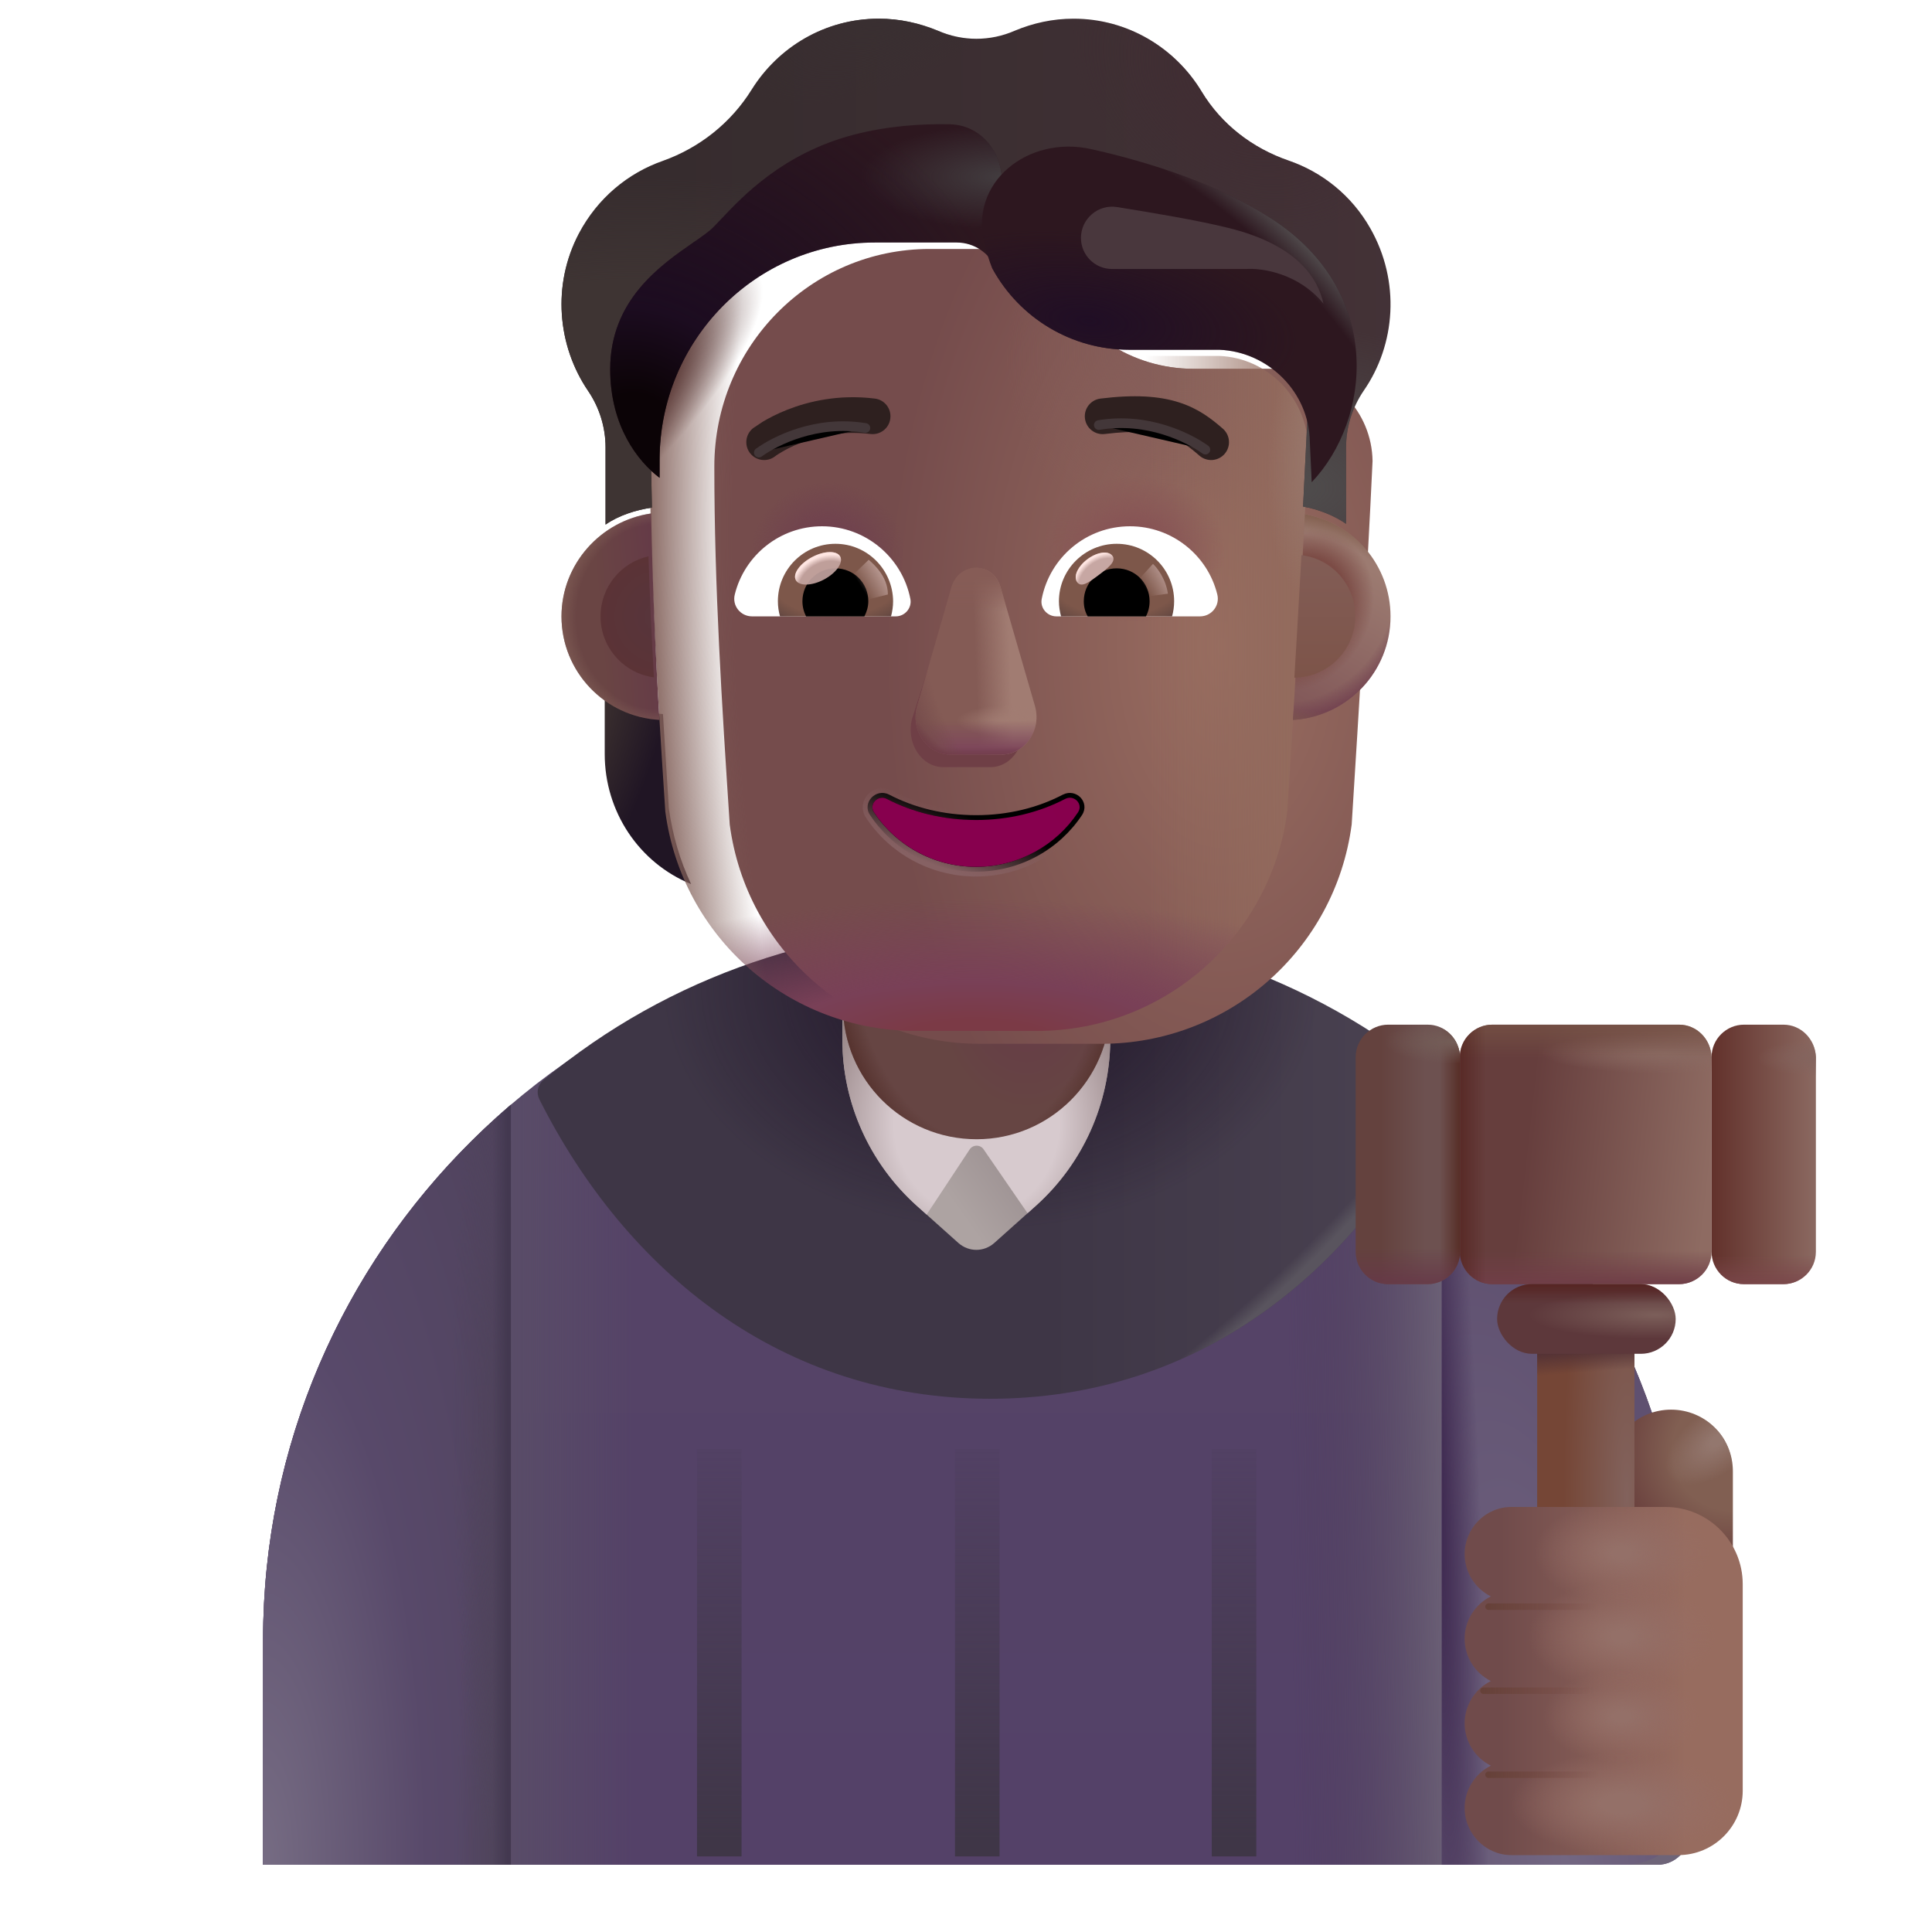 <svg viewBox="1 1 30 30" xmlns="http://www.w3.org/2000/svg">
<path d="M16.165 15.497C10.051 15.497 5.085 20.403 5.085 26.466V29.956H26.736C27.012 29.956 27.236 29.732 27.236 29.456V26.466C27.236 20.403 22.28 15.497 16.165 15.497Z" fill="url(#paint0_linear_4002_1731)"/>
<path d="M16.165 15.497C10.051 15.497 5.085 20.403 5.085 26.466V29.956H26.736C27.012 29.956 27.236 29.732 27.236 29.456V26.466C27.236 20.403 22.28 15.497 16.165 15.497Z" fill="url(#paint1_linear_4002_1731)"/>
<path d="M16.165 15.497C10.051 15.497 5.085 20.403 5.085 26.466V29.956H26.736C27.012 29.956 27.236 29.732 27.236 29.456V26.466C27.236 20.403 22.28 15.497 16.165 15.497Z" fill="url(#paint2_linear_4002_1731)"/>
<path d="M8.933 29.956V18.155C6.577 20.166 5.085 23.142 5.085 26.466V29.956H8.933Z" fill="url(#paint3_radial_4002_1731)"/>
<path d="M8.933 29.956V18.155C6.577 20.166 5.085 23.142 5.085 26.466V29.956H8.933Z" fill="url(#paint4_radial_4002_1731)"/>
<path d="M8.933 29.956V18.155C6.577 20.166 5.085 23.142 5.085 26.466V29.956H8.933Z" fill="url(#paint5_radial_4002_1731)"/>
<path d="M8.933 29.956V18.155C6.577 20.166 5.085 23.142 5.085 26.466V29.956H8.933Z" fill="url(#paint6_linear_4002_1731)"/>
<path d="M23.387 29.956V18.155C25.743 20.166 27.236 23.142 27.236 26.466V28.956C27.236 29.508 26.788 29.956 26.236 29.956H23.387Z" fill="url(#paint7_radial_4002_1731)"/>
<path d="M23.387 29.956V18.155C25.743 20.166 27.236 23.142 27.236 26.466V28.956C27.236 29.508 26.788 29.956 26.236 29.956H23.387Z" fill="url(#paint8_radial_4002_1731)"/>
<g filter="url(#filter0_ii_4002_1731)">
<path d="M9.236 17.824C11.21 16.178 13.622 15.401 16.175 15.401C18.729 15.401 21.141 16.178 23.115 17.824C23.202 17.897 23.227 18.019 23.176 18.12C21.822 20.811 19.404 22.77 16.175 22.77C12.947 22.77 10.529 20.811 9.175 18.12C9.124 18.019 9.149 17.897 9.236 17.824Z" fill="url(#paint9_linear_4002_1731)"/>
<path d="M9.236 17.824C11.21 16.178 13.622 15.401 16.175 15.401C18.729 15.401 21.141 16.178 23.115 17.824C23.202 17.897 23.227 18.019 23.176 18.12C21.822 20.811 19.404 22.77 16.175 22.77C12.947 22.77 10.529 20.811 9.175 18.12C9.124 18.019 9.149 17.897 9.236 17.824Z" fill="url(#paint10_radial_4002_1731)"/>
<path d="M9.236 17.824C11.21 16.178 13.622 15.401 16.175 15.401C18.729 15.401 21.141 16.178 23.115 17.824C23.202 17.897 23.227 18.019 23.176 18.12C21.822 20.811 19.404 22.77 16.175 22.77C12.947 22.77 10.529 20.811 9.175 18.12C9.124 18.019 9.149 17.897 9.236 17.824Z" fill="url(#paint11_radial_4002_1731)"/>
</g>
<path d="M17.092 19.717L16.438 20.302C16.276 20.443 16.045 20.443 15.883 20.302L15.229 19.717C14.503 19.063 14.08 18.126 14.08 17.149V14.036C14.09 12.898 15.017 11.971 16.166 11.971C17.314 11.971 18.241 12.898 18.241 14.046V17.159C18.23 18.136 17.817 19.063 17.092 19.717Z" fill="url(#paint12_linear_4002_1731)"/>
<path d="M16.956 19.839L17.092 19.717C17.815 19.065 18.228 18.142 18.24 17.169C18.24 17.165 18.241 17.162 18.241 17.159L18.24 15.205H14.09L14.085 17.116C14.085 17.168 14.088 17.263 14.085 17.316C14.13 18.232 14.545 19.1 15.229 19.717L15.389 19.86L16.055 18.851C16.105 18.77 16.226 18.77 16.276 18.851L16.956 19.839Z" fill="url(#paint13_radial_4002_1731)"/>
<path d="M16.165 18.69C15.017 18.69 14.09 17.763 14.09 16.615V14.036C14.09 12.898 15.017 11.971 16.165 11.971C17.314 11.971 18.24 12.898 18.24 14.046V16.625C18.23 17.763 17.304 18.69 16.165 18.69Z" fill="url(#paint14_radial_4002_1731)"/>
<path d="M16.165 18.69C15.017 18.69 14.09 17.763 14.09 16.615V14.036C14.09 12.898 15.017 11.971 16.165 11.971C17.314 11.971 18.24 12.898 18.24 14.046V16.625C18.23 17.763 17.304 18.69 16.165 18.69Z" fill="url(#paint15_radial_4002_1731)"/>
<path d="M26.949 22.889C27.48 22.889 27.908 23.316 27.908 23.848V26.036H26.001V23.848C25.99 23.316 26.418 22.889 26.949 22.889Z" fill="url(#paint16_radial_4002_1731)"/>
<path d="M26.949 22.889C27.48 22.889 27.908 23.316 27.908 23.848V26.036H26.001V23.848C25.99 23.316 26.418 22.889 26.949 22.889Z" fill="url(#paint17_radial_4002_1731)"/>
<path d="M27.073 16.911H24.172C23.9 16.911 23.668 17.133 23.668 17.415V20.437C23.668 20.709 23.89 20.94 24.172 20.94H27.073C27.345 20.94 27.577 20.719 27.577 20.437V17.415C27.567 17.133 27.345 16.911 27.073 16.911Z" fill="url(#paint18_linear_4002_1731)"/>
<path d="M27.073 16.911H24.172C23.9 16.911 23.668 17.133 23.668 17.415V20.437C23.668 20.709 23.89 20.94 24.172 20.94H27.073C27.345 20.94 27.577 20.719 27.577 20.437V17.415C27.567 17.133 27.345 16.911 27.073 16.911Z" fill="url(#paint19_linear_4002_1731)"/>
<path d="M27.073 16.911H24.172C23.9 16.911 23.668 17.133 23.668 17.415V20.437C23.668 20.709 23.89 20.94 24.172 20.94H27.073C27.345 20.94 27.577 20.719 27.577 20.437V17.415C27.567 17.133 27.345 16.911 27.073 16.911Z" fill="url(#paint20_radial_4002_1731)"/>
<path d="M27.073 16.911H24.172C23.9 16.911 23.668 17.133 23.668 17.415V20.437C23.668 20.709 23.89 20.94 24.172 20.94H27.073C27.345 20.94 27.577 20.719 27.577 20.437V17.415C27.567 17.133 27.345 16.911 27.073 16.911Z" fill="url(#paint21_linear_4002_1731)"/>
<path d="M27.073 16.911H24.172C23.9 16.911 23.668 17.133 23.668 17.415V20.437C23.668 20.709 23.89 20.94 24.172 20.94H27.073C27.345 20.94 27.577 20.719 27.577 20.437V17.415C27.567 17.133 27.345 16.911 27.073 16.911Z" fill="url(#paint22_linear_4002_1731)"/>
<path d="M23.168 16.911H22.555C22.283 16.911 22.051 17.133 22.051 17.415V20.437C22.051 20.709 22.273 20.94 22.555 20.94H23.168C23.44 20.94 23.672 20.719 23.672 20.437V17.415C23.662 17.133 23.44 16.911 23.168 16.911Z" fill="url(#paint23_linear_4002_1731)"/>
<path d="M23.168 16.911H22.555C22.283 16.911 22.051 17.133 22.051 17.415V20.437C22.051 20.709 22.273 20.94 22.555 20.94H23.168C23.44 20.94 23.672 20.719 23.672 20.437V17.415C23.662 17.133 23.44 16.911 23.168 16.911Z" fill="url(#paint24_linear_4002_1731)"/>
<path d="M23.168 16.911H22.555C22.283 16.911 22.051 17.133 22.051 17.415V20.437C22.051 20.709 22.273 20.94 22.555 20.94H23.168C23.44 20.94 23.672 20.719 23.672 20.437V17.415C23.662 17.133 23.44 16.911 23.168 16.911Z" fill="url(#paint25_linear_4002_1731)"/>
<path d="M23.168 16.911H22.555C22.283 16.911 22.051 17.133 22.051 17.415V20.437C22.051 20.709 22.273 20.94 22.555 20.94H23.168C23.44 20.94 23.672 20.719 23.672 20.437V17.415C23.662 17.133 23.44 16.911 23.168 16.911Z" fill="url(#paint26_radial_4002_1731)"/>
<path d="M28.694 16.911H28.08C27.808 16.911 27.577 17.133 27.577 17.415V20.437C27.577 20.709 27.798 20.94 28.08 20.94H28.694C28.965 20.94 29.197 20.719 29.197 20.437V17.415C29.187 17.133 28.965 16.911 28.694 16.911Z" fill="url(#paint27_linear_4002_1731)"/>
<path d="M28.694 16.911H28.08C27.808 16.911 27.577 17.133 27.577 17.415V20.437C27.577 20.709 27.798 20.94 28.08 20.94H28.694C28.965 20.94 29.197 20.719 29.197 20.437V17.415C29.187 17.133 28.965 16.911 28.694 16.911Z" fill="url(#paint28_linear_4002_1731)"/>
<path d="M28.694 16.911H28.08C27.808 16.911 27.577 17.133 27.577 17.415V20.437C27.577 20.709 27.798 20.94 28.08 20.94H28.694C28.965 20.94 29.197 20.719 29.197 20.437V17.415C29.187 17.133 28.965 16.911 28.694 16.911Z" fill="url(#paint29_radial_4002_1731)"/>
<path d="M24.869 21.027V27.453H26.38V21.027H24.869Z" fill="url(#paint30_radial_4002_1731)"/>
<path d="M24.869 21.027V27.453H26.38V21.027H24.869Z" fill="url(#paint31_linear_4002_1731)"/>
<g filter="url(#filter1_i_4002_1731)">
<path d="M23.593 25.282C23.593 24.88 23.918 24.55 24.319 24.55H26.711C27.373 24.55 27.911 25.087 27.911 25.75V28.956C27.911 29.508 27.463 29.956 26.911 29.956H24.319C23.918 29.956 23.593 29.625 23.593 29.224C23.593 28.938 23.759 28.687 24 28.567C23.759 28.447 23.593 28.197 23.593 27.91C23.593 27.623 23.759 27.373 24 27.253C23.759 27.133 23.593 26.883 23.593 26.596C23.593 26.309 23.759 26.058 24 25.939C23.759 25.819 23.593 25.568 23.593 25.282Z" fill="url(#paint32_linear_4002_1731)"/>
<path d="M23.593 25.282C23.593 24.88 23.918 24.55 24.319 24.55H26.711C27.373 24.55 27.911 25.087 27.911 25.75V28.956C27.911 29.508 27.463 29.956 26.911 29.956H24.319C23.918 29.956 23.593 29.625 23.593 29.224C23.593 28.938 23.759 28.687 24 28.567C23.759 28.447 23.593 28.197 23.593 27.91C23.593 27.623 23.759 27.373 24 27.253C23.759 27.133 23.593 26.883 23.593 26.596C23.593 26.309 23.759 26.058 24 25.939C23.759 25.819 23.593 25.568 23.593 25.282Z" fill="url(#paint33_radial_4002_1731)"/>
<path d="M23.593 25.282C23.593 24.88 23.918 24.55 24.319 24.55H26.711C27.373 24.55 27.911 25.087 27.911 25.75V28.956C27.911 29.508 27.463 29.956 26.911 29.956H24.319C23.918 29.956 23.593 29.625 23.593 29.224C23.593 28.938 23.759 28.687 24 28.567C23.759 28.447 23.593 28.197 23.593 27.91C23.593 27.623 23.759 27.373 24 27.253C23.759 27.133 23.593 26.883 23.593 26.596C23.593 26.309 23.759 26.058 24 25.939C23.759 25.819 23.593 25.568 23.593 25.282Z" fill="url(#paint34_radial_4002_1731)"/>
<path d="M23.593 25.282C23.593 24.88 23.918 24.55 24.319 24.55H26.711C27.373 24.55 27.911 25.087 27.911 25.75V28.956C27.911 29.508 27.463 29.956 26.911 29.956H24.319C23.918 29.956 23.593 29.625 23.593 29.224C23.593 28.938 23.759 28.687 24 28.567C23.759 28.447 23.593 28.197 23.593 27.91C23.593 27.623 23.759 27.373 24 27.253C23.759 27.133 23.593 26.883 23.593 26.596C23.593 26.309 23.759 26.058 24 25.939C23.759 25.819 23.593 25.568 23.593 25.282Z" fill="url(#paint35_radial_4002_1731)"/>
<path d="M23.593 25.282C23.593 24.88 23.918 24.55 24.319 24.55H26.711C27.373 24.55 27.911 25.087 27.911 25.75V28.956C27.911 29.508 27.463 29.956 26.911 29.956H24.319C23.918 29.956 23.593 29.625 23.593 29.224C23.593 28.938 23.759 28.687 24 28.567C23.759 28.447 23.593 28.197 23.593 27.91C23.593 27.623 23.759 27.373 24 27.253C23.759 27.133 23.593 26.883 23.593 26.596C23.593 26.309 23.759 26.058 24 25.939C23.759 25.819 23.593 25.568 23.593 25.282Z" fill="url(#paint36_radial_4002_1731)"/>
</g>
<rect x="24.247" y="20.94" width="2.773" height="1.082" rx="0.541" fill="url(#paint37_radial_4002_1731)"/>
<rect x="24.247" y="20.94" width="2.773" height="1.082" rx="0.541" fill="url(#paint38_linear_4002_1731)"/>
<g filter="url(#filter2_f_4002_1731)">
<rect x="15.829" y="23.5" width="0.692" height="6.326" fill="url(#paint39_linear_4002_1731)"/>
</g>
<g filter="url(#filter3_f_4002_1731)">
<rect x="11.823" y="23.5" width="0.692" height="6.326" fill="url(#paint40_linear_4002_1731)"/>
</g>
<g filter="url(#filter4_f_4002_1731)">
<rect x="19.816" y="23.5" width="0.692" height="6.326" fill="url(#paint41_linear_4002_1731)"/>
</g>
<g filter="url(#filter5_f_4002_1731)">
<path d="M24.113 25.948H25.91" stroke="url(#paint42_linear_4002_1731)" stroke-width="0.1" stroke-linecap="round"/>
</g>
<g filter="url(#filter6_f_4002_1731)">
<path d="M24.035 27.253H25.832" stroke="url(#paint43_linear_4002_1731)" stroke-width="0.1" stroke-linecap="round"/>
</g>
<g filter="url(#filter7_f_4002_1731)">
<path d="M24.113 28.558H25.91" stroke="url(#paint44_linear_4002_1731)" stroke-width="0.1" stroke-linecap="round"/>
</g>
<path d="M21.017 12.087C21.352 12.076 21.666 11.962 21.922 11.778V12.709C21.922 13.602 21.39 14.398 20.581 14.728C20.751 14.365 20.868 13.97 20.927 13.548L21.017 12.087Z" fill="url(#paint45_radial_4002_1731)"/>
<path d="M11.294 12.087C10.959 12.076 10.645 11.962 10.39 11.778V12.709C10.39 13.602 10.922 14.398 11.731 14.728C11.56 14.365 11.443 13.97 11.385 13.548L11.294 12.087Z" fill="url(#paint46_radial_4002_1731)"/>
<g filter="url(#filter8_ii_4002_1731)">
<path d="M11.331 13.602C11.588 15.554 13.249 17.008 15.216 17.008H17.103C19.07 17.008 20.732 15.554 20.989 13.602C21.107 11.718 21.225 9.842 21.313 7.959C21.302 7.192 20.698 6.559 19.934 6.527H18.534C17.579 6.527 16.715 5.964 16.322 5.084C16.221 4.832 15.977 4.666 15.707 4.666H14.434C12.588 4.666 11.092 6.179 11.092 8.045C11.092 9.906 11.209 11.736 11.331 13.602Z" fill="url(#paint47_radial_4002_1731)"/>
<path d="M11.331 13.602C11.588 15.554 13.249 17.008 15.216 17.008H17.103C19.07 17.008 20.732 15.554 20.989 13.602C21.107 11.718 21.225 9.842 21.313 7.959C21.302 7.192 20.698 6.559 19.934 6.527H18.534C17.579 6.527 16.715 5.964 16.322 5.084C16.221 4.832 15.977 4.666 15.707 4.666H14.434C12.588 4.666 11.092 6.179 11.092 8.045C11.092 9.906 11.209 11.736 11.331 13.602Z" fill="url(#paint48_radial_4002_1731)"/>
</g>
<path d="M11.331 13.602C11.588 15.554 13.249 17.008 15.216 17.008H17.103C19.07 17.008 20.732 15.554 20.989 13.602C21.107 11.718 21.225 9.842 21.313 7.959C21.302 7.192 20.698 6.559 19.934 6.527H18.534C17.579 6.527 16.715 5.964 16.322 5.084C16.221 4.832 15.977 4.666 15.707 4.666H14.434C12.588 4.666 11.092 6.179 11.092 8.045C11.092 9.906 11.209 11.736 11.331 13.602Z" fill="url(#paint49_linear_4002_1731)"/>
<path d="M11.331 13.602C11.588 15.554 13.249 17.008 15.216 17.008H17.103C19.07 17.008 20.732 15.554 20.989 13.602C21.107 11.718 21.225 9.842 21.313 7.959C21.302 7.192 20.698 6.559 19.934 6.527H18.534C17.579 6.527 16.715 5.964 16.322 5.084C16.221 4.832 15.977 4.666 15.707 4.666H14.434C12.588 4.666 11.092 6.179 11.092 8.045C11.092 9.906 11.209 11.736 11.331 13.602Z" fill="url(#paint50_radial_4002_1731)"/>
<path d="M11.331 13.602C11.588 15.554 13.249 17.008 15.216 17.008H17.103C19.07 17.008 20.732 15.554 20.989 13.602C21.107 11.718 21.225 9.842 21.313 7.959C21.302 7.192 20.698 6.559 19.934 6.527H18.534C17.579 6.527 16.715 5.964 16.322 5.084C16.221 4.832 15.977 4.666 15.707 4.666H14.434C12.588 4.666 11.092 6.179 11.092 8.045C11.092 9.906 11.209 11.736 11.331 13.602Z" fill="url(#paint51_radial_4002_1731)"/>
<path d="M11.331 13.602C11.588 15.554 13.249 17.008 15.216 17.008H17.103C19.07 17.008 20.732 15.554 20.989 13.602C21.107 11.718 21.225 9.842 21.313 7.959C21.302 7.192 20.698 6.559 19.934 6.527H18.534C17.579 6.527 16.715 5.964 16.322 5.084C16.221 4.832 15.977 4.666 15.707 4.666H14.434C12.588 4.666 11.092 6.179 11.092 8.045C11.092 9.906 11.209 11.736 11.331 13.602Z" fill="url(#paint52_radial_4002_1731)"/>
<path d="M11.331 13.602C11.588 15.554 13.249 17.008 15.216 17.008H17.103C19.07 17.008 20.732 15.554 20.989 13.602C21.107 11.718 21.225 9.842 21.313 7.959C21.302 7.192 20.698 6.559 19.934 6.527H18.534C17.579 6.527 16.715 5.964 16.322 5.084C16.221 4.832 15.977 4.666 15.707 4.666H14.434C12.588 4.666 11.092 6.179 11.092 8.045C11.092 9.906 11.209 11.736 11.331 13.602Z" fill="url(#paint53_radial_4002_1731)"/>
<path d="M11.331 13.602C11.588 15.554 13.249 17.008 15.216 17.008H17.103C19.07 17.008 20.732 15.554 20.989 13.602C21.107 11.718 21.225 9.842 21.313 7.959C21.302 7.192 20.698 6.559 19.934 6.527H18.534C17.579 6.527 16.715 5.964 16.322 5.084C16.221 4.832 15.977 4.666 15.707 4.666H14.434C12.588 4.666 11.092 6.179 11.092 8.045C11.092 9.906 11.209 11.736 11.331 13.602Z" fill="url(#paint54_radial_4002_1731)"/>
<path d="M11.331 13.602C11.588 15.554 13.249 17.008 15.216 17.008H17.103C19.07 17.008 20.732 15.554 20.989 13.602C21.107 11.718 21.225 9.842 21.313 7.959C21.302 7.192 20.698 6.559 19.934 6.527H18.534C17.579 6.527 16.715 5.964 16.322 5.084C16.221 4.832 15.977 4.666 15.707 4.666H14.434C12.588 4.666 11.092 6.179 11.092 8.045C11.092 9.906 11.209 11.736 11.331 13.602Z" fill="url(#paint55_radial_4002_1731)"/>
<g filter="url(#filter9_f_4002_1731)">
<path d="M15.754 10.318L15.164 12.156C15.063 12.534 15.305 12.912 15.648 12.912H16.38C16.723 12.912 16.965 12.528 16.864 12.156L16.369 10.318C16.264 9.911 15.865 9.911 15.754 10.318Z" fill="#6F3F46"/>
</g>
<g filter="url(#filter10_f_4002_1731)">
<path d="M15.773 10.122L15.242 11.96C15.133 12.339 15.394 12.717 15.762 12.717H16.549C16.918 12.717 17.178 12.333 17.07 11.96L16.538 10.122C16.424 9.715 15.893 9.715 15.773 10.122Z" fill="#845B55"/>
<path d="M15.773 10.122L15.242 11.96C15.133 12.339 15.394 12.717 15.762 12.717H16.549C16.918 12.717 17.178 12.333 17.07 11.96L16.538 10.122C16.424 9.715 15.893 9.715 15.773 10.122Z" fill="url(#paint56_linear_4002_1731)"/>
<path d="M15.773 10.122L15.242 11.96C15.133 12.339 15.394 12.717 15.762 12.717H16.549C16.918 12.717 17.178 12.333 17.07 11.96L16.538 10.122C16.424 9.715 15.893 9.715 15.773 10.122Z" fill="url(#paint57_radial_4002_1731)"/>
<path d="M15.773 10.122L15.242 11.96C15.133 12.339 15.394 12.717 15.762 12.717H16.549C16.918 12.717 17.178 12.333 17.07 11.96L16.538 10.122C16.424 9.715 15.893 9.715 15.773 10.122Z" fill="url(#paint58_linear_4002_1731)"/>
<path d="M15.773 10.122L15.242 11.96C15.133 12.339 15.394 12.717 15.762 12.717H16.549C16.918 12.717 17.178 12.333 17.07 11.96L16.538 10.122C16.424 9.715 15.893 9.715 15.773 10.122Z" fill="url(#paint59_radial_4002_1731)"/>
<path d="M15.773 10.122L15.242 11.96C15.133 12.339 15.394 12.717 15.762 12.717H16.549C16.918 12.717 17.178 12.333 17.07 11.96L16.538 10.122C16.424 9.715 15.893 9.715 15.773 10.122Z" fill="url(#paint60_linear_4002_1731)"/>
</g>
<path d="M15.773 10.122L15.242 11.96C15.133 12.339 15.394 12.717 15.762 12.717H16.549C16.918 12.717 17.178 12.333 17.07 11.96L16.538 10.122C16.424 9.715 15.893 9.715 15.773 10.122Z" fill="url(#paint61_linear_4002_1731)"/>
<path d="M15.773 10.122L15.242 11.96C15.133 12.339 15.394 12.717 15.762 12.717H16.549C16.918 12.717 17.178 12.333 17.07 11.96L16.538 10.122C16.424 9.715 15.893 9.715 15.773 10.122Z" fill="url(#paint62_radial_4002_1731)"/>
<g filter="url(#filter11_f_4002_1731)">
<path d="M14.805 13.338L14.805 13.338L14.804 13.338C14.702 13.286 14.596 13.319 14.533 13.385C14.47 13.452 14.444 13.56 14.51 13.656C14.859 14.184 15.465 14.535 16.156 14.535C16.846 14.535 17.453 14.183 17.802 13.655C17.866 13.558 17.842 13.45 17.778 13.383C17.714 13.317 17.608 13.287 17.507 13.338L17.507 13.338L17.506 13.338C17.117 13.542 16.657 13.658 16.156 13.658C15.66 13.658 15.195 13.542 14.805 13.338Z" stroke="url(#paint63_linear_4002_1731)" stroke-width="0.15"/>
</g>
<path d="M16.156 13.733C15.648 13.733 15.171 13.614 14.77 13.405C14.633 13.335 14.486 13.489 14.572 13.614C14.907 14.121 15.491 14.46 16.156 14.46C16.82 14.46 17.404 14.121 17.739 13.614C17.825 13.485 17.678 13.335 17.541 13.405C17.14 13.614 16.668 13.733 16.156 13.733Z" fill="url(#paint64_radial_4002_1731)"/>
<g filter="url(#filter12_ii_4002_1731)">
<path d="M21.011 4.194C21.525 4.371 21.986 4.73 22.278 5.245C22.745 6.066 22.676 7.047 22.172 7.771C21.997 8.029 21.902 8.335 21.902 8.646V9.834C21.715 9.704 21.468 9.607 21.234 9.566L21.313 7.959C21.302 7.192 20.698 6.559 19.934 6.527H18.534C17.579 6.527 16.715 5.964 16.322 5.084C16.221 4.832 15.977 4.666 15.707 4.666H14.434C12.588 4.666 11.092 6.178 11.092 8.045L11.123 9.582C10.869 9.62 10.604 9.705 10.403 9.846V8.646C10.403 8.335 10.308 8.029 10.133 7.771C9.655 7.069 9.57 6.125 9.989 5.326C10.281 4.773 10.753 4.387 11.289 4.199C11.862 3.995 12.35 3.609 12.673 3.089C13.087 2.429 13.813 1.99 14.646 1.99C14.97 1.99 15.277 2.059 15.564 2.177C15.945 2.344 16.375 2.344 16.757 2.177C17.038 2.059 17.346 1.99 17.669 1.99C18.512 1.99 19.25 2.445 19.658 3.121C19.966 3.631 20.448 4.001 21.011 4.194Z" fill="url(#paint65_linear_4002_1731)"/>
<path d="M21.011 4.194C21.525 4.371 21.986 4.73 22.278 5.245C22.745 6.066 22.676 7.047 22.172 7.771C21.997 8.029 21.902 8.335 21.902 8.646V9.834C21.715 9.704 21.468 9.607 21.234 9.566L21.313 7.959C21.302 7.192 20.698 6.559 19.934 6.527H18.534C17.579 6.527 16.715 5.964 16.322 5.084C16.221 4.832 15.977 4.666 15.707 4.666H14.434C12.588 4.666 11.092 6.178 11.092 8.045L11.123 9.582C10.869 9.62 10.604 9.705 10.403 9.846V8.646C10.403 8.335 10.308 8.029 10.133 7.771C9.655 7.069 9.57 6.125 9.989 5.326C10.281 4.773 10.753 4.387 11.289 4.199C11.862 3.995 12.35 3.609 12.673 3.089C13.087 2.429 13.813 1.99 14.646 1.99C14.97 1.99 15.277 2.059 15.564 2.177C15.945 2.344 16.375 2.344 16.757 2.177C17.038 2.059 17.346 1.99 17.669 1.99C18.512 1.99 19.25 2.445 19.658 3.121C19.966 3.631 20.448 4.001 21.011 4.194Z" fill="url(#paint66_radial_4002_1731)"/>
<path d="M21.011 4.194C21.525 4.371 21.986 4.73 22.278 5.245C22.745 6.066 22.676 7.047 22.172 7.771C21.997 8.029 21.902 8.335 21.902 8.646V9.834C21.715 9.704 21.468 9.607 21.234 9.566L21.313 7.959C21.302 7.192 20.698 6.559 19.934 6.527H18.534C17.579 6.527 16.715 5.964 16.322 5.084C16.221 4.832 15.977 4.666 15.707 4.666H14.434C12.588 4.666 11.092 6.178 11.092 8.045L11.123 9.582C10.869 9.62 10.604 9.705 10.403 9.846V8.646C10.403 8.335 10.308 8.029 10.133 7.771C9.655 7.069 9.57 6.125 9.989 5.326C10.281 4.773 10.753 4.387 11.289 4.199C11.862 3.995 12.35 3.609 12.673 3.089C13.087 2.429 13.813 1.99 14.646 1.99C14.97 1.99 15.277 2.059 15.564 2.177C15.945 2.344 16.375 2.344 16.757 2.177C17.038 2.059 17.346 1.99 17.669 1.99C18.512 1.99 19.25 2.445 19.658 3.121C19.966 3.631 20.448 4.001 21.011 4.194Z" fill="url(#paint67_radial_4002_1731)"/>
<path d="M21.011 4.194C21.525 4.371 21.986 4.73 22.278 5.245C22.745 6.066 22.676 7.047 22.172 7.771C21.997 8.029 21.902 8.335 21.902 8.646V9.834C21.715 9.704 21.468 9.607 21.234 9.566L21.313 7.959C21.302 7.192 20.698 6.559 19.934 6.527H18.534C17.579 6.527 16.715 5.964 16.322 5.084C16.221 4.832 15.977 4.666 15.707 4.666H14.434C12.588 4.666 11.092 6.178 11.092 8.045L11.123 9.582C10.869 9.62 10.604 9.705 10.403 9.846V8.646C10.403 8.335 10.308 8.029 10.133 7.771C9.655 7.069 9.57 6.125 9.989 5.326C10.281 4.773 10.753 4.387 11.289 4.199C11.862 3.995 12.35 3.609 12.673 3.089C13.087 2.429 13.813 1.99 14.646 1.99C14.97 1.99 15.277 2.059 15.564 2.177C15.945 2.344 16.375 2.344 16.757 2.177C17.038 2.059 17.346 1.99 17.669 1.99C18.512 1.99 19.25 2.445 19.658 3.121C19.966 3.631 20.448 4.001 21.011 4.194Z" fill="url(#paint68_radial_4002_1731)"/>
<path d="M21.011 4.194C21.525 4.371 21.986 4.73 22.278 5.245C22.745 6.066 22.676 7.047 22.172 7.771C21.997 8.029 21.902 8.335 21.902 8.646V9.834C21.715 9.704 21.468 9.607 21.234 9.566L21.313 7.959C21.302 7.192 20.698 6.559 19.934 6.527H18.534C17.579 6.527 16.715 5.964 16.322 5.084C16.221 4.832 15.977 4.666 15.707 4.666H14.434C12.588 4.666 11.092 6.178 11.092 8.045L11.123 9.582C10.869 9.62 10.604 9.705 10.403 9.846V8.646C10.403 8.335 10.308 8.029 10.133 7.771C9.655 7.069 9.57 6.125 9.989 5.326C10.281 4.773 10.753 4.387 11.289 4.199C11.862 3.995 12.35 3.609 12.673 3.089C13.087 2.429 13.813 1.99 14.646 1.99C14.97 1.99 15.277 2.059 15.564 2.177C15.945 2.344 16.375 2.344 16.757 2.177C17.038 2.059 17.346 1.99 17.669 1.99C18.512 1.99 19.25 2.445 19.658 3.121C19.966 3.631 20.448 4.001 21.011 4.194Z" fill="url(#paint69_radial_4002_1731)"/>
</g>
<g filter="url(#filter13_i_4002_1731)">
<path d="M19.889 7.857C19.713 7.704 19.51 7.543 19.201 7.446C18.897 7.35 18.516 7.324 17.989 7.389C17.837 7.407 17.728 7.546 17.747 7.698C17.766 7.85 17.904 7.958 18.056 7.939C18.537 7.88 18.832 7.911 19.035 7.975C19.233 8.037 19.367 8.138 19.524 8.275C19.64 8.376 19.815 8.364 19.916 8.248C20.016 8.133 20.004 7.958 19.889 7.857Z" fill="#2E201F"/>
</g>
<g filter="url(#filter14_i_4002_1731)">
<path d="M12.745 7.748C12.835 7.694 12.965 7.625 13.128 7.561C13.456 7.432 13.924 7.32 14.484 7.389C14.636 7.407 14.744 7.546 14.725 7.698C14.707 7.85 14.568 7.958 14.416 7.939C13.968 7.884 13.594 7.974 13.331 8.077C13.2 8.129 13.098 8.183 13.03 8.224C12.996 8.244 12.97 8.261 12.954 8.272C12.947 8.278 12.941 8.282 12.938 8.284L12.935 8.286C12.814 8.379 12.641 8.357 12.547 8.237C12.453 8.116 12.475 7.941 12.596 7.847L12.745 7.748Z" fill="#2E201F"/>
</g>
<g filter="url(#filter15_if_4002_1731)">
<path d="M16.388 5.221C16.365 5.176 16.343 5.131 16.322 5.084C16.221 4.832 15.977 4.666 15.707 4.666H14.434C12.588 4.666 11.092 6.178 11.092 8.045V8.32C10.752 8.061 10.325 7.516 10.325 6.632C10.325 5.561 11.107 5.019 11.605 4.673C11.746 4.576 11.864 4.494 11.936 4.42C11.966 4.389 11.999 4.353 12.036 4.315C12.385 3.944 13.008 3.284 14.095 2.995C14.627 2.854 15.165 2.82 15.603 2.83C16.076 2.842 16.409 3.25 16.409 3.723V5.208L16.388 5.221Z" fill="#2D171F"/>
<path d="M16.388 5.221C16.365 5.176 16.343 5.131 16.322 5.084C16.221 4.832 15.977 4.666 15.707 4.666H14.434C12.588 4.666 11.092 6.178 11.092 8.045V8.32C10.752 8.061 10.325 7.516 10.325 6.632C10.325 5.561 11.107 5.019 11.605 4.673C11.746 4.576 11.864 4.494 11.936 4.42C11.966 4.389 11.999 4.353 12.036 4.315C12.385 3.944 13.008 3.284 14.095 2.995C14.627 2.854 15.165 2.82 15.603 2.83C16.076 2.842 16.409 3.25 16.409 3.723V5.208L16.388 5.221Z" fill="url(#paint70_radial_4002_1731)"/>
<path d="M16.388 5.221C16.365 5.176 16.343 5.131 16.322 5.084C16.221 4.832 15.977 4.666 15.707 4.666H14.434C12.588 4.666 11.092 6.178 11.092 8.045V8.32C10.752 8.061 10.325 7.516 10.325 6.632C10.325 5.561 11.107 5.019 11.605 4.673C11.746 4.576 11.864 4.494 11.936 4.42C11.966 4.389 11.999 4.353 12.036 4.315C12.385 3.944 13.008 3.284 14.095 2.995C14.627 2.854 15.165 2.82 15.603 2.83C16.076 2.842 16.409 3.25 16.409 3.723V5.208L16.388 5.221Z" fill="url(#paint71_radial_4002_1731)"/>
</g>
<g filter="url(#filter16_f_4002_1731)">
<path d="M21.368 8.488L21.339 7.857C21.329 7.093 20.698 6.463 19.934 6.431H18.534C17.645 6.431 16.834 5.945 16.41 5.172C16.41 5.172 16.351 5.036 16.29 4.803C16.034 3.834 16.961 3.097 17.941 3.315C18.881 3.524 19.944 3.874 20.755 4.403C22.5 5.541 22.287 7.522 21.368 8.488Z" fill="#2D171F"/>
<path d="M21.368 8.488L21.339 7.857C21.329 7.093 20.698 6.463 19.934 6.431H18.534C17.645 6.431 16.834 5.945 16.41 5.172C16.41 5.172 16.351 5.036 16.29 4.803C16.034 3.834 16.961 3.097 17.941 3.315C18.881 3.524 19.944 3.874 20.755 4.403C22.5 5.541 22.287 7.522 21.368 8.488Z" fill="url(#paint72_radial_4002_1731)"/>
<path d="M21.368 8.488L21.339 7.857C21.329 7.093 20.698 6.463 19.934 6.431H18.534C17.645 6.431 16.834 5.945 16.41 5.172C16.41 5.172 16.351 5.036 16.29 4.803C16.034 3.834 16.961 3.097 17.941 3.315C18.881 3.524 19.944 3.874 20.755 4.403C22.5 5.541 22.287 7.522 21.368 8.488Z" fill="url(#paint73_radial_4002_1731)"/>
</g>
<path d="M18.547 9.172C19.2 9.172 19.752 9.622 19.902 10.23C19.946 10.405 19.812 10.571 19.634 10.571H17.403C17.261 10.571 17.147 10.441 17.176 10.299C17.301 9.658 17.865 9.172 18.547 9.172Z" fill="white"/>
<path d="M18.34 9.444C18.835 9.444 19.232 9.845 19.232 10.336C19.232 10.417 19.22 10.498 19.2 10.571H17.476C17.456 10.494 17.443 10.417 17.443 10.336C17.443 9.845 17.845 9.444 18.34 9.444Z" fill="url(#paint74_radial_4002_1731)"/>
<path d="M17.829 10.336C17.829 10.052 18.056 9.825 18.34 9.825C18.624 9.825 18.851 10.052 18.851 10.336C18.851 10.421 18.831 10.502 18.794 10.571H17.89C17.849 10.502 17.829 10.421 17.829 10.336Z" fill="black"/>
<g filter="url(#filter17_f_4002_1731)">
<path d="M18.274 9.632C18.338 9.717 18.205 9.821 18.054 9.934C17.903 10.047 17.791 10.127 17.727 10.041C17.663 9.956 17.734 9.796 17.886 9.683C18.037 9.57 18.211 9.547 18.274 9.632Z" fill="#C7A7A3"/>
<path d="M18.274 9.632C18.338 9.717 18.205 9.821 18.054 9.934C17.903 10.047 17.791 10.127 17.727 10.041C17.663 9.956 17.734 9.796 17.886 9.683C18.037 9.57 18.211 9.547 18.274 9.632Z" fill="url(#paint75_radial_4002_1731)"/>
</g>
<g filter="url(#filter18_f_4002_1731)">
<path d="M19.135 10.219C19.102 9.988 18.967 9.814 18.903 9.756L18.643 10.041L18.761 10.269L19.135 10.219Z" fill="url(#paint76_linear_4002_1731)"/>
</g>
<path d="M13.765 9.172C13.112 9.172 12.56 9.622 12.41 10.23C12.365 10.405 12.499 10.571 12.678 10.571H14.909C15.051 10.571 15.164 10.441 15.136 10.299C15.01 9.658 14.442 9.172 13.765 9.172Z" fill="white"/>
<path d="M13.972 9.444C13.477 9.444 13.079 9.845 13.079 10.336C13.079 10.417 13.091 10.498 13.112 10.571H14.836C14.856 10.494 14.868 10.417 14.868 10.336C14.864 9.845 14.467 9.444 13.972 9.444Z" fill="url(#paint77_radial_4002_1731)"/>
<path d="M14.483 10.336C14.483 10.052 14.256 9.825 13.972 9.825C13.688 9.825 13.46 10.052 13.46 10.336C13.46 10.421 13.481 10.502 13.517 10.571H14.422C14.459 10.502 14.483 10.421 14.483 10.336Z" fill="black"/>
<g filter="url(#filter19_f_4002_1731)">
<path d="M14.787 10.231C14.787 9.943 14.553 9.75 14.489 9.692L14.201 9.971L14.378 10.333L14.787 10.231Z" fill="url(#paint78_linear_4002_1731)"/>
</g>
<g filter="url(#filter20_f_4002_1731)">
<ellipse cx="13.702" cy="9.825" rx="0.39" ry="0.197" transform="rotate(-27.914 13.702 9.825)" fill="#C7A7A3" fill-opacity="0.9"/>
<ellipse cx="13.702" cy="9.825" rx="0.39" ry="0.197" transform="rotate(-27.914 13.702 9.825)" fill="url(#paint79_radial_4002_1731)"/>
</g>
<path d="M21.078 12.178C21.143 11.113 21.207 10.05 21.262 8.986C22.018 9.119 22.592 9.778 22.592 10.571C22.592 11.428 21.922 12.129 21.078 12.178Z" fill="url(#paint80_linear_4002_1731)"/>
<path d="M21.078 12.178C21.143 11.113 21.207 10.05 21.262 8.986C22.018 9.119 22.592 9.778 22.592 10.571C22.592 11.428 21.922 12.129 21.078 12.178Z" fill="url(#paint81_radial_4002_1731)"/>
<path d="M21.078 12.178C21.143 11.113 21.207 10.05 21.262 8.986C22.018 9.119 22.592 9.778 22.592 10.571C22.592 11.428 21.922 12.129 21.078 12.178Z" fill="url(#paint82_radial_4002_1731)"/>
<path d="M21.078 12.178C21.143 11.113 21.207 10.05 21.262 8.986C22.018 9.119 22.592 9.778 22.592 10.571C22.592 11.428 21.922 12.129 21.078 12.178Z" fill="url(#paint83_radial_4002_1731)"/>
<path d="M11.111 8.973C10.33 9.084 9.719 9.76 9.719 10.571C9.719 11.431 10.393 12.132 11.24 12.178C11.176 11.11 11.132 10.042 11.111 8.973Z" fill="url(#paint84_linear_4002_1731)"/>
<path d="M11.111 8.973C10.33 9.084 9.719 9.76 9.719 10.571C9.719 11.431 10.393 12.132 11.24 12.178C11.176 11.11 11.132 10.042 11.111 8.973Z" fill="url(#paint85_radial_4002_1731)"/>
<g filter="url(#filter21_f_4002_1731)">
<path d="M11.07 9.638C10.644 9.734 10.325 10.115 10.325 10.571C10.325 11.055 10.686 11.456 11.154 11.518C11.119 10.891 11.09 10.265 11.07 9.638Z" fill="url(#paint86_radial_4002_1731)"/>
</g>
<g filter="url(#filter22_f_4002_1731)">
<path d="M21.099 11.523C21.137 10.888 21.174 10.254 21.209 9.62C21.681 9.678 22.045 10.08 22.045 10.568C22.045 11.092 21.622 11.518 21.099 11.523Z" fill="url(#paint87_linear_4002_1731)"/>
</g>
<g filter="url(#filter23_f_4002_1731)">
<path d="M12.783 8.028C13.04 7.843 13.68 7.519 14.438 7.646" stroke="#433739" stroke-width="0.15" stroke-linecap="round"/>
</g>
<g filter="url(#filter24_f_4002_1731)">
<path d="M19.717 7.982C19.46 7.797 18.819 7.473 18.062 7.6" stroke="#433739" stroke-width="0.15" stroke-linecap="round"/>
</g>
<g filter="url(#filter25_f_4002_1731)">
<path d="M20.349 5.177L18.268 5.177C18.001 5.177 17.785 4.961 17.785 4.694C17.785 4.397 18.051 4.169 18.345 4.215C18.885 4.302 19.602 4.421 20.082 4.541C21.167 4.81 21.467 5.338 21.551 5.715C21.163 5.241 20.588 5.159 20.349 5.177Z" fill="#49373D"/>
</g>
<defs>
<filter id="filter0_ii_4002_1731" x="9.149" y="15.251" width="14.254" height="7.618" filterUnits="userSpaceOnUse" color-interpolation-filters="sRGB">
<feFlood flood-opacity="0" result="BackgroundImageFix"/>
<feBlend mode="normal" in="SourceGraphic" in2="BackgroundImageFix" result="shape"/>
<feColorMatrix in="SourceAlpha" type="matrix" values="0 0 0 0 0 0 0 0 0 0 0 0 0 0 0 0 0 0 127 0" result="hardAlpha"/>
<feOffset dy="-0.15"/>
<feGaussianBlur stdDeviation="0.075"/>
<feComposite in2="hardAlpha" operator="arithmetic" k2="-1" k3="1"/>
<feColorMatrix type="matrix" values="0 0 0 0 0.2 0 0 0 0 0.141 0 0 0 0 0.255 0 0 0 1 0"/>
<feBlend mode="normal" in2="shape" result="effect1_innerShadow_4002_1731"/>
<feColorMatrix in="SourceAlpha" type="matrix" values="0 0 0 0 0 0 0 0 0 0 0 0 0 0 0 0 0 0 127 0" result="hardAlpha"/>
<feOffset dx="0.2" dy="0.1"/>
<feGaussianBlur stdDeviation="0.25"/>
<feComposite in2="hardAlpha" operator="arithmetic" k2="-1" k3="1"/>
<feColorMatrix type="matrix" values="0 0 0 0 0.42 0 0 0 0 0.4 0 0 0 0 0.439 0 0 0 1 0"/>
<feBlend mode="normal" in2="effect1_innerShadow_4002_1731" result="effect2_innerShadow_4002_1731"/>
</filter>
<filter id="filter1_i_4002_1731" x="23.593" y="24.4" width="4.468" height="5.556" filterUnits="userSpaceOnUse" color-interpolation-filters="sRGB">
<feFlood flood-opacity="0" result="BackgroundImageFix"/>
<feBlend mode="normal" in="SourceGraphic" in2="BackgroundImageFix" result="shape"/>
<feColorMatrix in="SourceAlpha" type="matrix" values="0 0 0 0 0 0 0 0 0 0 0 0 0 0 0 0 0 0 127 0" result="hardAlpha"/>
<feOffset dx="0.15" dy="-0.15"/>
<feGaussianBlur stdDeviation="0.5"/>
<feComposite in2="hardAlpha" operator="arithmetic" k2="-1" k3="1"/>
<feColorMatrix type="matrix" values="0 0 0 0 0.357 0 0 0 0 0.216 0 0 0 0 0.216 0 0 0 1 0"/>
<feBlend mode="normal" in2="shape" result="effect1_innerShadow_4002_1731"/>
</filter>
<filter id="filter2_f_4002_1731" x="15.579" y="23.25" width="1.192" height="6.826" filterUnits="userSpaceOnUse" color-interpolation-filters="sRGB">
<feFlood flood-opacity="0" result="BackgroundImageFix"/>
<feBlend mode="normal" in="SourceGraphic" in2="BackgroundImageFix" result="shape"/>
<feGaussianBlur stdDeviation="0.125" result="effect1_foregroundBlur_4002_1731"/>
</filter>
<filter id="filter3_f_4002_1731" x="11.573" y="23.25" width="1.192" height="6.826" filterUnits="userSpaceOnUse" color-interpolation-filters="sRGB">
<feFlood flood-opacity="0" result="BackgroundImageFix"/>
<feBlend mode="normal" in="SourceGraphic" in2="BackgroundImageFix" result="shape"/>
<feGaussianBlur stdDeviation="0.125" result="effect1_foregroundBlur_4002_1731"/>
</filter>
<filter id="filter4_f_4002_1731" x="19.566" y="23.25" width="1.192" height="6.826" filterUnits="userSpaceOnUse" color-interpolation-filters="sRGB">
<feFlood flood-opacity="0" result="BackgroundImageFix"/>
<feBlend mode="normal" in="SourceGraphic" in2="BackgroundImageFix" result="shape"/>
<feGaussianBlur stdDeviation="0.125" result="effect1_foregroundBlur_4002_1731"/>
</filter>
<filter id="filter5_f_4002_1731" x="23.963" y="25.798" width="2.097" height="0.3" filterUnits="userSpaceOnUse" color-interpolation-filters="sRGB">
<feFlood flood-opacity="0" result="BackgroundImageFix"/>
<feBlend mode="normal" in="SourceGraphic" in2="BackgroundImageFix" result="shape"/>
<feGaussianBlur stdDeviation="0.05" result="effect1_foregroundBlur_4002_1731"/>
</filter>
<filter id="filter6_f_4002_1731" x="23.885" y="27.103" width="2.097" height="0.3" filterUnits="userSpaceOnUse" color-interpolation-filters="sRGB">
<feFlood flood-opacity="0" result="BackgroundImageFix"/>
<feBlend mode="normal" in="SourceGraphic" in2="BackgroundImageFix" result="shape"/>
<feGaussianBlur stdDeviation="0.05" result="effect1_foregroundBlur_4002_1731"/>
</filter>
<filter id="filter7_f_4002_1731" x="23.963" y="28.408" width="2.097" height="0.3" filterUnits="userSpaceOnUse" color-interpolation-filters="sRGB">
<feFlood flood-opacity="0" result="BackgroundImageFix"/>
<feBlend mode="normal" in="SourceGraphic" in2="BackgroundImageFix" result="shape"/>
<feGaussianBlur stdDeviation="0.05" result="effect1_foregroundBlur_4002_1731"/>
</filter>
<filter id="filter8_ii_4002_1731" x="11.092" y="4.666" width="11.22" height="12.542" filterUnits="userSpaceOnUse" color-interpolation-filters="sRGB">
<feFlood flood-opacity="0" result="BackgroundImageFix"/>
<feBlend mode="normal" in="SourceGraphic" in2="BackgroundImageFix" result="shape"/>
<feColorMatrix in="SourceAlpha" type="matrix" values="0 0 0 0 0 0 0 0 0 0 0 0 0 0 0 0 0 0 127 0" result="hardAlpha"/>
<feOffset dx="1"/>
<feGaussianBlur stdDeviation="0.7"/>
<feComposite in2="hardAlpha" operator="arithmetic" k2="-1" k3="1"/>
<feColorMatrix type="matrix" values="0 0 0 0 0.494 0 0 0 0 0.353 0 0 0 0 0.325 0 0 0 1 0"/>
<feBlend mode="normal" in2="shape" result="effect1_innerShadow_4002_1731"/>
<feColorMatrix in="SourceAlpha" type="matrix" values="0 0 0 0 0 0 0 0 0 0 0 0 0 0 0 0 0 0 127 0" result="hardAlpha"/>
<feOffset dy="0.2"/>
<feGaussianBlur stdDeviation="0.375"/>
<feComposite in2="hardAlpha" operator="arithmetic" k2="-1" k3="1"/>
<feColorMatrix type="matrix" values="0 0 0 0 0.396 0 0 0 0 0.216 0 0 0 0 0.216 0 0 0 1 0"/>
<feBlend mode="normal" in2="effect1_innerShadow_4002_1731" result="effect2_innerShadow_4002_1731"/>
</filter>
<filter id="filter9_f_4002_1731" x="14.14" y="9.012" width="3.747" height="4.9" filterUnits="userSpaceOnUse" color-interpolation-filters="sRGB">
<feFlood flood-opacity="0" result="BackgroundImageFix"/>
<feBlend mode="normal" in="SourceGraphic" in2="BackgroundImageFix" result="shape"/>
<feGaussianBlur stdDeviation="0.5" result="effect1_foregroundBlur_4002_1731"/>
</filter>
<filter id="filter10_f_4002_1731" x="15.017" y="9.617" width="2.277" height="3.3" filterUnits="userSpaceOnUse" color-interpolation-filters="sRGB">
<feFlood flood-opacity="0" result="BackgroundImageFix"/>
<feBlend mode="normal" in="SourceGraphic" in2="BackgroundImageFix" result="shape"/>
<feGaussianBlur stdDeviation="0.1" result="effect1_foregroundBlur_4002_1731"/>
</filter>
<filter id="filter11_f_4002_1731" x="14.296" y="13.137" width="3.718" height="1.573" filterUnits="userSpaceOnUse" color-interpolation-filters="sRGB">
<feFlood flood-opacity="0" result="BackgroundImageFix"/>
<feBlend mode="normal" in="SourceGraphic" in2="BackgroundImageFix" result="shape"/>
<feGaussianBlur stdDeviation="0.05" result="effect1_foregroundBlur_4002_1731"/>
</filter>
<filter id="filter12_ii_4002_1731" x="9.719" y="1.49" width="12.873" height="8.356" filterUnits="userSpaceOnUse" color-interpolation-filters="sRGB">
<feFlood flood-opacity="0" result="BackgroundImageFix"/>
<feBlend mode="normal" in="SourceGraphic" in2="BackgroundImageFix" result="shape"/>
<feColorMatrix in="SourceAlpha" type="matrix" values="0 0 0 0 0 0 0 0 0 0 0 0 0 0 0 0 0 0 127 0" result="hardAlpha"/>
<feOffset dy="-0.5"/>
<feGaussianBlur stdDeviation="0.625"/>
<feComposite in2="hardAlpha" operator="arithmetic" k2="-1" k3="1"/>
<feColorMatrix type="matrix" values="0 0 0 0 0.137 0 0 0 0 0.09 0 0 0 0 0.145 0 0 0 1 0"/>
<feBlend mode="normal" in2="shape" result="effect1_innerShadow_4002_1731"/>
<feColorMatrix in="SourceAlpha" type="matrix" values="0 0 0 0 0 0 0 0 0 0 0 0 0 0 0 0 0 0 127 0" result="hardAlpha"/>
<feOffset dy="-0.2"/>
<feGaussianBlur stdDeviation="0.2"/>
<feComposite in2="hardAlpha" operator="arithmetic" k2="-1" k3="1"/>
<feColorMatrix type="matrix" values="0 0 0 0 0.078 0 0 0 0 0.035 0 0 0 0 0.047 0 0 0 1 0"/>
<feBlend mode="normal" in2="effect1_innerShadow_4002_1731" result="effect2_innerShadow_4002_1731"/>
</filter>
<filter id="filter13_i_4002_1731" x="17.745" y="7.153" width="2.339" height="1.19" filterUnits="userSpaceOnUse" color-interpolation-filters="sRGB">
<feFlood flood-opacity="0" result="BackgroundImageFix"/>
<feBlend mode="normal" in="SourceGraphic" in2="BackgroundImageFix" result="shape"/>
<feColorMatrix in="SourceAlpha" type="matrix" values="0 0 0 0 0 0 0 0 0 0 0 0 0 0 0 0 0 0 127 0" result="hardAlpha"/>
<feOffset dx="0.1" dy="-0.2"/>
<feGaussianBlur stdDeviation="0.125"/>
<feComposite in2="hardAlpha" operator="arithmetic" k2="-1" k3="1"/>
<feColorMatrix type="matrix" values="0 0 0 0 0.173 0 0 0 0 0.086 0 0 0 0 0.157 0 0 0 1 0"/>
<feBlend mode="normal" in2="shape" result="effect1_innerShadow_4002_1731"/>
</filter>
<filter id="filter14_i_4002_1731" x="12.489" y="7.168" width="2.339" height="1.176" filterUnits="userSpaceOnUse" color-interpolation-filters="sRGB">
<feFlood flood-opacity="0" result="BackgroundImageFix"/>
<feBlend mode="normal" in="SourceGraphic" in2="BackgroundImageFix" result="shape"/>
<feColorMatrix in="SourceAlpha" type="matrix" values="0 0 0 0 0 0 0 0 0 0 0 0 0 0 0 0 0 0 127 0" result="hardAlpha"/>
<feOffset dx="0.1" dy="-0.2"/>
<feGaussianBlur stdDeviation="0.125"/>
<feComposite in2="hardAlpha" operator="arithmetic" k2="-1" k3="1"/>
<feColorMatrix type="matrix" values="0 0 0 0 0.173 0 0 0 0 0.086 0 0 0 0 0.157 0 0 0 1 0"/>
<feBlend mode="normal" in2="shape" result="effect1_innerShadow_4002_1731"/>
</filter>
<filter id="filter15_if_4002_1731" x="10.075" y="2.578" width="6.584" height="5.992" filterUnits="userSpaceOnUse" color-interpolation-filters="sRGB">
<feFlood flood-opacity="0" result="BackgroundImageFix"/>
<feBlend mode="normal" in="SourceGraphic" in2="BackgroundImageFix" result="shape"/>
<feColorMatrix in="SourceAlpha" type="matrix" values="0 0 0 0 0 0 0 0 0 0 0 0 0 0 0 0 0 0 127 0" result="hardAlpha"/>
<feOffset dx="0.15" dy="0.1"/>
<feGaussianBlur stdDeviation="0.2"/>
<feComposite in2="hardAlpha" operator="arithmetic" k2="-1" k3="1"/>
<feColorMatrix type="matrix" values="0 0 0 0 0.286 0 0 0 0 0.243 0 0 0 0 0.227 0 0 0 1 0"/>
<feBlend mode="normal" in2="shape" result="effect1_innerShadow_4002_1731"/>
<feGaussianBlur stdDeviation="0.125" result="effect2_foregroundBlur_4002_1731"/>
</filter>
<filter id="filter16_f_4002_1731" x="15.997" y="3.026" width="6.319" height="5.711" filterUnits="userSpaceOnUse" color-interpolation-filters="sRGB">
<feFlood flood-opacity="0" result="BackgroundImageFix"/>
<feBlend mode="normal" in="SourceGraphic" in2="BackgroundImageFix" result="shape"/>
<feGaussianBlur stdDeviation="0.125" result="effect1_foregroundBlur_4002_1731"/>
</filter>
<filter id="filter17_f_4002_1731" x="17.604" y="9.481" width="0.787" height="0.696" filterUnits="userSpaceOnUse" color-interpolation-filters="sRGB">
<feFlood flood-opacity="0" result="BackgroundImageFix"/>
<feBlend mode="normal" in="SourceGraphic" in2="BackgroundImageFix" result="shape"/>
<feGaussianBlur stdDeviation="0.05" result="effect1_foregroundBlur_4002_1731"/>
</filter>
<filter id="filter18_f_4002_1731" x="18.444" y="9.556" width="0.891" height="0.913" filterUnits="userSpaceOnUse" color-interpolation-filters="sRGB">
<feFlood flood-opacity="0" result="BackgroundImageFix"/>
<feBlend mode="normal" in="SourceGraphic" in2="BackgroundImageFix" result="shape"/>
<feGaussianBlur stdDeviation="0.1" result="effect1_foregroundBlur_4002_1731"/>
</filter>
<filter id="filter19_f_4002_1731" x="14.001" y="9.492" width="0.986" height="1.04" filterUnits="userSpaceOnUse" color-interpolation-filters="sRGB">
<feFlood flood-opacity="0" result="BackgroundImageFix"/>
<feBlend mode="normal" in="SourceGraphic" in2="BackgroundImageFix" result="shape"/>
<feGaussianBlur stdDeviation="0.1" result="effect1_foregroundBlur_4002_1731"/>
</filter>
<filter id="filter20_f_4002_1731" x="13.246" y="9.473" width="0.913" height="0.705" filterUnits="userSpaceOnUse" color-interpolation-filters="sRGB">
<feFlood flood-opacity="0" result="BackgroundImageFix"/>
<feBlend mode="normal" in="SourceGraphic" in2="BackgroundImageFix" result="shape"/>
<feGaussianBlur stdDeviation="0.05" result="effect1_foregroundBlur_4002_1731"/>
</filter>
<filter id="filter21_f_4002_1731" x="10.075" y="9.388" width="1.329" height="2.379" filterUnits="userSpaceOnUse" color-interpolation-filters="sRGB">
<feFlood flood-opacity="0" result="BackgroundImageFix"/>
<feBlend mode="normal" in="SourceGraphic" in2="BackgroundImageFix" result="shape"/>
<feGaussianBlur stdDeviation="0.125" result="effect1_foregroundBlur_4002_1731"/>
</filter>
<filter id="filter22_f_4002_1731" x="20.599" y="9.12" width="1.947" height="2.903" filterUnits="userSpaceOnUse" color-interpolation-filters="sRGB">
<feFlood flood-opacity="0" result="BackgroundImageFix"/>
<feBlend mode="normal" in="SourceGraphic" in2="BackgroundImageFix" result="shape"/>
<feGaussianBlur stdDeviation="0.25" result="effect1_foregroundBlur_4002_1731"/>
</filter>
<filter id="filter23_f_4002_1731" x="12.458" y="7.292" width="2.305" height="1.06" filterUnits="userSpaceOnUse" color-interpolation-filters="sRGB">
<feFlood flood-opacity="0" result="BackgroundImageFix"/>
<feBlend mode="normal" in="SourceGraphic" in2="BackgroundImageFix" result="shape"/>
<feGaussianBlur stdDeviation="0.125" result="effect1_foregroundBlur_4002_1731"/>
</filter>
<filter id="filter24_f_4002_1731" x="17.736" y="7.247" width="2.305" height="1.06" filterUnits="userSpaceOnUse" color-interpolation-filters="sRGB">
<feFlood flood-opacity="0" result="BackgroundImageFix"/>
<feBlend mode="normal" in="SourceGraphic" in2="BackgroundImageFix" result="shape"/>
<feGaussianBlur stdDeviation="0.125" result="effect1_foregroundBlur_4002_1731"/>
</filter>
<filter id="filter25_f_4002_1731" x="17.035" y="3.459" width="5.266" height="3.005" filterUnits="userSpaceOnUse" color-interpolation-filters="sRGB">
<feFlood flood-opacity="0" result="BackgroundImageFix"/>
<feBlend mode="normal" in="SourceGraphic" in2="BackgroundImageFix" result="shape"/>
<feGaussianBlur stdDeviation="0.375" result="effect1_foregroundBlur_4002_1731"/>
</filter>
<linearGradient id="paint0_linear_4002_1731" x1="16.162" y1="15.497" x2="16.162" y2="30.381" gradientUnits="userSpaceOnUse">
<stop stop-color="#554466"/>
<stop offset="1" stop-color="#544168"/>
</linearGradient>
<linearGradient id="paint1_linear_4002_1731" x1="23.59" y1="26.55" x2="21.058" y2="26.581" gradientUnits="userSpaceOnUse">
<stop stop-color="#6E6478"/>
<stop offset="1" stop-color="#493757" stop-opacity="0"/>
</linearGradient>
<linearGradient id="paint2_linear_4002_1731" x1="8.617" y1="26.365" x2="10.833" y2="26.365" gradientUnits="userSpaceOnUse">
<stop stop-color="#5A4E68"/>
<stop offset="1" stop-color="#5A4E68" stop-opacity="0"/>
</linearGradient>
<radialGradient id="paint3_radial_4002_1731" cx="0" cy="0" r="1" gradientUnits="userSpaceOnUse" gradientTransform="translate(5.085 29.956) rotate(-90) scale(19.179 5.748)">
<stop stop-color="#766C83"/>
<stop offset="0.441" stop-color="#58496A"/>
<stop offset="1" stop-color="#4D4159"/>
</radialGradient>
<radialGradient id="paint4_radial_4002_1731" cx="0" cy="0" r="1" gradientUnits="userSpaceOnUse" gradientTransform="translate(8.933 29.956) rotate(-90) scale(10.533 0.842)">
<stop offset="0.286" stop-color="#4F445B"/>
<stop offset="1" stop-color="#4F445B" stop-opacity="0"/>
</radialGradient>
<radialGradient id="paint5_radial_4002_1731" cx="0" cy="0" r="1" gradientUnits="userSpaceOnUse" gradientTransform="translate(8.933 23.007) rotate(90) scale(7.21 0.923)">
<stop stop-color="#4E425A"/>
<stop offset="1" stop-color="#4E425A" stop-opacity="0"/>
</radialGradient>
<linearGradient id="paint6_linear_4002_1731" x1="9.081" y1="28.022" x2="8.646" y2="28.022" gradientUnits="userSpaceOnUse">
<stop offset="0.444" stop-color="#433850"/>
<stop offset="1" stop-color="#433850" stop-opacity="0"/>
</linearGradient>
<radialGradient id="paint7_radial_4002_1731" cx="0" cy="0" r="1" gradientUnits="userSpaceOnUse" gradientTransform="translate(25.312 29.956) rotate(-100.677) scale(10.385 2.973)">
<stop stop-color="#736782"/>
<stop offset="1" stop-color="#5F5070"/>
</radialGradient>
<radialGradient id="paint8_radial_4002_1731" cx="0" cy="0" r="1" gradientUnits="userSpaceOnUse" gradientTransform="translate(23.215 23.109) rotate(87.36) scale(12.061 0.719)">
<stop offset="0.177" stop-color="#3F2A51"/>
<stop offset="1" stop-color="#3F2A51" stop-opacity="0"/>
</radialGradient>
<linearGradient id="paint9_linear_4002_1731" x1="22.902" y1="18.456" x2="17.027" y2="18.456" gradientUnits="userSpaceOnUse">
<stop stop-color="#4A4251"/>
<stop offset="1" stop-color="#3E3646"/>
</linearGradient>
<radialGradient id="paint10_radial_4002_1731" cx="0" cy="0" r="1" gradientUnits="userSpaceOnUse" gradientTransform="translate(16.175 14.769) rotate(43.259) scale(8.185 14.784)">
<stop offset="0.91" stop-color="#59545E" stop-opacity="0"/>
<stop offset="0.937" stop-color="#59545E"/>
</radialGradient>
<radialGradient id="paint11_radial_4002_1731" cx="0" cy="0" r="1" gradientUnits="userSpaceOnUse" gradientTransform="translate(16.175 16.346) rotate(180) scale(5.116 3.802)">
<stop stop-color="#1C1124"/>
<stop offset="1" stop-color="#1C1124" stop-opacity="0"/>
</radialGradient>
<linearGradient id="paint12_linear_4002_1731" x1="17.293" y1="19.034" x2="15.996" y2="19.956" gradientUnits="userSpaceOnUse">
<stop offset="0.048" stop-color="#978B8D"/>
<stop offset="1" stop-color="#ADA3A2"/>
</linearGradient>
<radialGradient id="paint13_radial_4002_1731" cx="0" cy="0" r="1" gradientUnits="userSpaceOnUse" gradientTransform="translate(16.163 18.456) rotate(90) scale(3.031 2.76)">
<stop offset="0.464" stop-color="#D7CACE"/>
<stop offset="1" stop-color="#897576"/>
</radialGradient>
<radialGradient id="paint14_radial_4002_1731" cx="0" cy="0" r="1" gradientUnits="userSpaceOnUse" gradientTransform="translate(16.936 16.419) rotate(90) scale(1.821 1.383)">
<stop stop-color="#673A48"/>
<stop offset="1" stop-color="#664543"/>
</radialGradient>
<radialGradient id="paint15_radial_4002_1731" cx="0" cy="0" r="1" gradientUnits="userSpaceOnUse" gradientTransform="translate(16.165 15.331) rotate(88.495) scale(4.252 2.517)">
<stop offset="0.793" stop-color="#4B2620" stop-opacity="0"/>
<stop offset="1" stop-color="#4B2620"/>
</radialGradient>
<radialGradient id="paint16_radial_4002_1731" cx="0" cy="0" r="1" gradientUnits="userSpaceOnUse" gradientTransform="translate(27.908 23.516) rotate(140.498) scale(2.042 2.007)">
<stop offset="0.464" stop-color="#815F52"/>
<stop offset="1" stop-color="#643838"/>
</radialGradient>
<radialGradient id="paint17_radial_4002_1731" cx="0" cy="0" r="1" gradientUnits="userSpaceOnUse" gradientTransform="translate(27.675 23.365) rotate(-37.372) scale(0.946 0.494)">
<stop offset="0.132" stop-color="#93776E"/>
<stop offset="1" stop-color="#93776E" stop-opacity="0"/>
</radialGradient>
<linearGradient id="paint18_linear_4002_1731" x1="27.902" y1="20.675" x2="24.527" y2="20.3" gradientUnits="userSpaceOnUse">
<stop offset="0.15" stop-color="#8E6B62"/>
<stop offset="1" stop-color="#663E3D"/>
</linearGradient>
<linearGradient id="paint19_linear_4002_1731" x1="25.622" y1="20.94" x2="25.622" y2="20.425" gradientUnits="userSpaceOnUse">
<stop stop-color="#703E47"/>
<stop offset="1" stop-color="#703E47" stop-opacity="0"/>
</linearGradient>
<radialGradient id="paint20_radial_4002_1731" cx="0" cy="0" r="1" gradientUnits="userSpaceOnUse" gradientTransform="translate(26.861 17.349) rotate(180) scale(1.929 0.321)">
<stop stop-color="#8A6A62"/>
<stop offset="1" stop-color="#8A6A62" stop-opacity="0"/>
</radialGradient>
<linearGradient id="paint21_linear_4002_1731" x1="25.622" y1="16.795" x2="25.622" y2="17.425" gradientUnits="userSpaceOnUse">
<stop stop-color="#755144"/>
<stop offset="1" stop-color="#755144" stop-opacity="0"/>
</linearGradient>
<linearGradient id="paint22_linear_4002_1731" x1="23.325" y1="19.142" x2="24.067" y2="19.142" gradientUnits="userSpaceOnUse">
<stop stop-color="#4C1912"/>
<stop offset="1" stop-color="#4C1912" stop-opacity="0"/>
</linearGradient>
<linearGradient id="paint23_linear_4002_1731" x1="23.496" y1="18.926" x2="22.199" y2="18.926" gradientUnits="userSpaceOnUse">
<stop offset="0.277" stop-color="#6D5150"/>
<stop offset="0.819" stop-color="#64423E"/>
</linearGradient>
<linearGradient id="paint24_linear_4002_1731" x1="23.746" y1="19.206" x2="23.355" y2="19.206" gradientUnits="userSpaceOnUse">
<stop stop-color="#52251C"/>
<stop offset="1" stop-color="#532820" stop-opacity="0"/>
</linearGradient>
<linearGradient id="paint25_linear_4002_1731" x1="22.95" y1="21.037" x2="22.95" y2="20.374" gradientUnits="userSpaceOnUse">
<stop stop-color="#663848"/>
<stop offset="1" stop-color="#663848" stop-opacity="0"/>
</linearGradient>
<radialGradient id="paint26_radial_4002_1731" cx="0" cy="0" r="1" gradientUnits="userSpaceOnUse" gradientTransform="translate(23.574 17.175) rotate(180) scale(1.078 0.343)">
<stop stop-color="#745E58"/>
<stop offset="1" stop-color="#745E58" stop-opacity="0"/>
</radialGradient>
<linearGradient id="paint27_linear_4002_1731" x1="29.197" y1="19.373" x2="27.577" y2="19.373" gradientUnits="userSpaceOnUse">
<stop stop-color="#8B6961"/>
<stop offset="1" stop-color="#62312B"/>
</linearGradient>
<linearGradient id="paint28_linear_4002_1731" x1="28.496" y1="21.011" x2="28.496" y2="20.487" gradientUnits="userSpaceOnUse">
<stop stop-color="#7A464A"/>
<stop offset="1" stop-color="#7A464A" stop-opacity="0"/>
</linearGradient>
<radialGradient id="paint29_radial_4002_1731" cx="0" cy="0" r="1" gradientUnits="userSpaceOnUse" gradientTransform="translate(29.34 17.425) rotate(180) scale(1.062 0.297)">
<stop stop-color="#83645E"/>
<stop offset="1" stop-color="#83645E" stop-opacity="0"/>
</radialGradient>
<radialGradient id="paint30_radial_4002_1731" cx="0" cy="0" r="1" gradientUnits="userSpaceOnUse" gradientTransform="translate(26.261 24.24) rotate(180) scale(1.156 6.894)">
<stop stop-color="#82625C"/>
<stop offset="0.851" stop-color="#754636"/>
</radialGradient>
<linearGradient id="paint31_linear_4002_1731" x1="25.624" y1="21.952" x2="25.652" y2="22.308" gradientUnits="userSpaceOnUse">
<stop stop-color="#523135"/>
<stop offset="1" stop-color="#523135" stop-opacity="0"/>
</linearGradient>
<linearGradient id="paint32_linear_4002_1731" x1="27.621" y1="28.019" x2="23.593" y2="28.019" gradientUnits="userSpaceOnUse">
<stop offset="0.146" stop-color="#976C5F"/>
<stop offset="0.861" stop-color="#704B4B"/>
</linearGradient>
<radialGradient id="paint33_radial_4002_1731" cx="0" cy="0" r="1" gradientUnits="userSpaceOnUse" gradientTransform="translate(26.03 25.261) rotate(90) scale(0.802 1.354)">
<stop offset="0.106" stop-color="#947068"/>
<stop offset="1" stop-color="#986E66" stop-opacity="0"/>
</radialGradient>
<radialGradient id="paint34_radial_4002_1731" cx="0" cy="0" r="1" gradientUnits="userSpaceOnUse" gradientTransform="translate(26.03 26.555) rotate(90) scale(0.859 1.452)">
<stop offset="0.109" stop-color="#947068"/>
<stop offset="1" stop-color="#986E66" stop-opacity="0"/>
</radialGradient>
<radialGradient id="paint35_radial_4002_1731" cx="0" cy="0" r="1" gradientUnits="userSpaceOnUse" gradientTransform="translate(26.03 27.805) rotate(90) scale(0.719 1.214)">
<stop offset="0.109" stop-color="#947068"/>
<stop offset="1" stop-color="#986E66" stop-opacity="0"/>
</radialGradient>
<radialGradient id="paint36_radial_4002_1731" cx="0" cy="0" r="1" gradientUnits="userSpaceOnUse" gradientTransform="translate(26.03 29.157) rotate(90) scale(0.799 1.727)">
<stop offset="0.186" stop-color="#947068"/>
<stop offset="1" stop-color="#986E66" stop-opacity="0"/>
</radialGradient>
<radialGradient id="paint37_radial_4002_1731" cx="0" cy="0" r="1" gradientUnits="userSpaceOnUse" gradientTransform="translate(26.707 21.417) rotate(180) scale(1.977 0.375)">
<stop stop-color="#7C5F5A"/>
<stop offset="1" stop-color="#5D383B"/>
</radialGradient>
<linearGradient id="paint38_linear_4002_1731" x1="25.634" y1="20.769" x2="25.634" y2="21.23" gradientUnits="userSpaceOnUse">
<stop offset="0.22" stop-color="#54201C"/>
<stop offset="1" stop-color="#54201C" stop-opacity="0"/>
</linearGradient>
<linearGradient id="paint39_linear_4002_1731" x1="17.212" y1="29.559" x2="17.212" y2="22.883" gradientUnits="userSpaceOnUse">
<stop stop-color="#3F3647"/>
<stop offset="1" stop-color="#3F3647" stop-opacity="0"/>
</linearGradient>
<linearGradient id="paint40_linear_4002_1731" x1="13.205" y1="29.559" x2="13.205" y2="22.883" gradientUnits="userSpaceOnUse">
<stop stop-color="#3F3647"/>
<stop offset="1" stop-color="#3F3647" stop-opacity="0"/>
</linearGradient>
<linearGradient id="paint41_linear_4002_1731" x1="21.199" y1="29.559" x2="21.199" y2="22.883" gradientUnits="userSpaceOnUse">
<stop stop-color="#3F3647"/>
<stop offset="1" stop-color="#3F3647" stop-opacity="0"/>
</linearGradient>
<linearGradient id="paint42_linear_4002_1731" x1="24.113" y1="26.026" x2="25.822" y2="26.026" gradientUnits="userSpaceOnUse">
<stop stop-color="#664139"/>
<stop offset="1" stop-color="#7A4B42" stop-opacity="0"/>
</linearGradient>
<linearGradient id="paint43_linear_4002_1731" x1="24.035" y1="27.331" x2="25.744" y2="27.331" gradientUnits="userSpaceOnUse">
<stop stop-color="#664139"/>
<stop offset="1" stop-color="#7A4B42" stop-opacity="0"/>
</linearGradient>
<linearGradient id="paint44_linear_4002_1731" x1="24.113" y1="28.636" x2="25.822" y2="28.636" gradientUnits="userSpaceOnUse">
<stop stop-color="#664139"/>
<stop offset="1" stop-color="#7A4B42" stop-opacity="0"/>
</linearGradient>
<radialGradient id="paint45_radial_4002_1731" cx="0" cy="0" r="1" gradientUnits="userSpaceOnUse" gradientTransform="translate(20.909 11.778) rotate(69.657) scale(2.154 2.559)">
<stop offset="0.215" stop-color="#332F31"/>
<stop offset="1" stop-color="#221925"/>
</radialGradient>
<radialGradient id="paint46_radial_4002_1731" cx="0" cy="0" r="1" gradientUnits="userSpaceOnUse" gradientTransform="translate(10.099 12.268) rotate(17.447) scale(1.548 4.775)">
<stop stop-color="#3E3330"/>
<stop offset="0.746" stop-color="#201524"/>
</radialGradient>
<radialGradient id="paint47_radial_4002_1731" cx="0" cy="0" r="1" gradientUnits="userSpaceOnUse" gradientTransform="translate(18.963 10.837) rotate(180) scale(5.228 9.248)">
<stop stop-color="#9A6E61"/>
<stop offset="1" stop-color="#754C4C"/>
<stop offset="1" stop-color="#754C4C"/>
</radialGradient>
<radialGradient id="paint48_radial_4002_1731" cx="0" cy="0" r="1" gradientUnits="userSpaceOnUse" gradientTransform="translate(18.583 5.858) rotate(121.159) scale(3.369 2.781)">
<stop offset="0.078" stop-color="#855E5A"/>
<stop offset="1" stop-color="#855E5A" stop-opacity="0"/>
</radialGradient>
<linearGradient id="paint49_linear_4002_1731" x1="21.313" y1="12.522" x2="18.784" y2="12.522" gradientUnits="userSpaceOnUse">
<stop stop-color="#936B5D"/>
<stop offset="1" stop-color="#936B5D" stop-opacity="0"/>
</linearGradient>
<radialGradient id="paint50_radial_4002_1731" cx="0" cy="0" r="1" gradientUnits="userSpaceOnUse" gradientTransform="translate(16.138 17.227) rotate(-90) scale(2.273 7.369)">
<stop offset="0.168" stop-color="#7B3A46"/>
<stop offset="0.432" stop-color="#794057"/>
<stop offset="1" stop-color="#794057" stop-opacity="0"/>
</radialGradient>
<radialGradient id="paint51_radial_4002_1731" cx="0" cy="0" r="1" gradientUnits="userSpaceOnUse" gradientTransform="translate(18.603 9.524) rotate(-90) scale(1.148 1.421)">
<stop offset="0.325" stop-color="#875455"/>
<stop offset="1" stop-color="#875455" stop-opacity="0"/>
</radialGradient>
<radialGradient id="paint52_radial_4002_1731" cx="0" cy="0" r="1" gradientUnits="userSpaceOnUse" gradientTransform="translate(13.855 9.57) rotate(-89.794) scale(1.094 1.191)">
<stop offset="0.378" stop-color="#70424E"/>
<stop offset="1" stop-color="#70424E" stop-opacity="0"/>
</radialGradient>
<radialGradient id="paint53_radial_4002_1731" cx="0" cy="0" r="1" gradientUnits="userSpaceOnUse" gradientTransform="translate(19.588 11.825) rotate(176.388) scale(8.513 21.746)">
<stop offset="0.836" stop-color="#815F58" stop-opacity="0"/>
<stop offset="1" stop-color="#815F58"/>
</radialGradient>
<radialGradient id="paint54_radial_4002_1731" cx="0" cy="0" r="1" gradientUnits="userSpaceOnUse" gradientTransform="translate(9.364 8.104) rotate(-40.741) scale(4.469 1.32)">
<stop offset="0.539" stop-color="#4F2C2A"/>
<stop offset="1" stop-color="#4F2C2A" stop-opacity="0"/>
</radialGradient>
<radialGradient id="paint55_radial_4002_1731" cx="0" cy="0" r="1" gradientUnits="userSpaceOnUse" gradientTransform="translate(21.7 7.92) rotate(95.368) scale(2.508 1.003)">
<stop offset="0.245" stop-color="#98786D"/>
<stop offset="1" stop-color="#98786D" stop-opacity="0"/>
</radialGradient>
<linearGradient id="paint56_linear_4002_1731" x1="16.994" y1="11.512" x2="16.156" y2="11.546" gradientUnits="userSpaceOnUse">
<stop offset="0.36" stop-color="#A17C72"/>
<stop offset="1" stop-color="#A17C72" stop-opacity="0"/>
</linearGradient>
<radialGradient id="paint57_radial_4002_1731" cx="0" cy="0" r="1" gradientUnits="userSpaceOnUse" gradientTransform="translate(16.622 12.197) rotate(90) scale(0.244 0.767)">
<stop stop-color="#A17C72"/>
<stop offset="1" stop-color="#A17C72" stop-opacity="0"/>
</radialGradient>
<linearGradient id="paint58_linear_4002_1731" x1="16.156" y1="12.651" x2="16.156" y2="12.186" gradientUnits="userSpaceOnUse">
<stop stop-color="#7D465B"/>
<stop offset="1" stop-color="#7D465B" stop-opacity="0"/>
</linearGradient>
<radialGradient id="paint59_radial_4002_1731" cx="0" cy="0" r="1" gradientUnits="userSpaceOnUse" gradientTransform="translate(16.738 11.628) rotate(155.369) scale(1.673 2.689)">
<stop offset="0.714" stop-color="#744A4A" stop-opacity="0"/>
<stop offset="1" stop-color="#744A4A"/>
</radialGradient>
<linearGradient id="paint60_linear_4002_1731" x1="16.156" y1="9.946" x2="16.156" y2="10.492" gradientUnits="userSpaceOnUse">
<stop stop-color="#865C56"/>
<stop offset="1" stop-color="#865C56" stop-opacity="0"/>
</linearGradient>
<linearGradient id="paint61_linear_4002_1731" x1="16.571" y1="12.789" x2="16.571" y2="12.596" gradientUnits="userSpaceOnUse">
<stop stop-color="#6D3945"/>
<stop offset="1" stop-color="#6D3945" stop-opacity="0"/>
</linearGradient>
<radialGradient id="paint62_radial_4002_1731" cx="0" cy="0" r="1" gradientUnits="userSpaceOnUse" gradientTransform="translate(16.588 11.339) rotate(136.341) scale(1.772 2.558)">
<stop offset="0.888" stop-color="#6D3945" stop-opacity="0"/>
<stop offset="1" stop-color="#6D3945"/>
</radialGradient>
<linearGradient id="paint63_linear_4002_1731" x1="14.954" y1="14.222" x2="15.272" y2="13.387" gradientUnits="userSpaceOnUse">
<stop stop-color="#866163"/>
<stop offset="1" stop-color="#866163" stop-opacity="0"/>
</linearGradient>
<radialGradient id="paint64_radial_4002_1731" cx="0" cy="0" r="1" gradientUnits="userSpaceOnUse" gradientTransform="translate(15.665 14.46) rotate(-26.18) scale(2.431 9.782)">
<stop offset="0.562" stop-color="#87004E"/>
<stop offset="1" stop-color="#87004D"/>
</radialGradient>
<linearGradient id="paint65_linear_4002_1731" x1="23.008" y1="5.174" x2="11.396" y2="5.174" gradientUnits="userSpaceOnUse">
<stop stop-color="#443237"/>
<stop offset="1" stop-color="#362C2E"/>
</linearGradient>
<radialGradient id="paint66_radial_4002_1731" cx="0" cy="0" r="1" gradientUnits="userSpaceOnUse" gradientTransform="translate(10.926 7.945) rotate(-90) scale(3.501 8.854)">
<stop offset="0.536" stop-color="#3E3433"/>
<stop offset="1" stop-color="#3E3433" stop-opacity="0"/>
</radialGradient>
<radialGradient id="paint67_radial_4002_1731" cx="0" cy="0" r="1" gradientUnits="userSpaceOnUse" gradientTransform="translate(21.017 9.255) rotate(-87.401) scale(2.515 4.456)">
<stop stop-color="#4F4D4D"/>
<stop offset="1" stop-color="#4F4D4D" stop-opacity="0"/>
</radialGradient>
<radialGradient id="paint68_radial_4002_1731" cx="0" cy="0" r="1" gradientUnits="userSpaceOnUse" gradientTransform="translate(20.262 2.978) rotate(-146.667) scale(2.823 2.072)">
<stop stop-color="#402C32"/>
<stop offset="1" stop-color="#402C32" stop-opacity="0"/>
</radialGradient>
<radialGradient id="paint69_radial_4002_1731" cx="0" cy="0" r="1" gradientUnits="userSpaceOnUse" gradientTransform="translate(15.251 1.386) rotate(60.727) scale(1.374 3.181)">
<stop offset="0.287" stop-color="#392F31"/>
<stop offset="1" stop-color="#392F31" stop-opacity="0"/>
</radialGradient>
<radialGradient id="paint70_radial_4002_1731" cx="0" cy="0" r="1" gradientUnits="userSpaceOnUse" gradientTransform="translate(16.409 3.645) rotate(180) scale(2.201 0.817)">
<stop stop-color="#423C3F"/>
<stop offset="1" stop-color="#423C3F" stop-opacity="0"/>
</radialGradient>
<radialGradient id="paint71_radial_4002_1731" cx="0" cy="0" r="1" gradientUnits="userSpaceOnUse" gradientTransform="translate(10.725 7.588) rotate(-57.724) scale(6.027 6.677)">
<stop offset="0.093" stop-color="#0B0306"/>
<stop offset="0.311" stop-color="#1C0C20"/>
<stop offset="1" stop-color="#1C0C20" stop-opacity="0"/>
</radialGradient>
<radialGradient id="paint72_radial_4002_1731" cx="0" cy="0" r="1" gradientUnits="userSpaceOnUse" gradientTransform="translate(18.789 7.459) rotate(-43.614) scale(3.7 6.774)">
<stop offset="0.857" stop-color="#545051" stop-opacity="0"/>
<stop offset="1" stop-color="#545051"/>
</radialGradient>
<radialGradient id="paint73_radial_4002_1731" cx="0" cy="0" r="1" gradientUnits="userSpaceOnUse" gradientTransform="translate(17.903 5.983) rotate(6.667) scale(3.27 1.369)">
<stop stop-color="#200E25"/>
<stop offset="1" stop-color="#200E25" stop-opacity="0"/>
</radialGradient>
<radialGradient id="paint74_radial_4002_1731" cx="0" cy="0" r="1" gradientUnits="userSpaceOnUse" gradientTransform="translate(18.338 9.921) rotate(90) scale(0.811 1.29)">
<stop offset="0.802" stop-color="#7D574A"/>
<stop offset="1" stop-color="#694B43"/>
<stop offset="1" stop-color="#804D49"/>
<stop offset="1" stop-color="#664842"/>
</radialGradient>
<radialGradient id="paint75_radial_4002_1731" cx="0" cy="0" r="1" gradientUnits="userSpaceOnUse" gradientTransform="translate(18.11 10.005) rotate(-127.812) scale(0.378 0.521)">
<stop offset="0.766" stop-color="#FFE6E2" stop-opacity="0"/>
<stop offset="0.966" stop-color="#FFE6E2"/>
</radialGradient>
<linearGradient id="paint76_linear_4002_1731" x1="19.116" y1="9.975" x2="18.802" y2="10.168" gradientUnits="userSpaceOnUse">
<stop stop-color="#B4948D"/>
<stop offset="1" stop-color="#B4948D" stop-opacity="0"/>
</linearGradient>
<radialGradient id="paint77_radial_4002_1731" cx="0" cy="0" r="1" gradientUnits="userSpaceOnUse" gradientTransform="translate(13.974 9.921) rotate(90) scale(0.811 1.291)">
<stop offset="0.802" stop-color="#7D574A"/>
<stop offset="1" stop-color="#694B43"/>
<stop offset="1" stop-color="#804D49"/>
<stop offset="1" stop-color="#664842"/>
</radialGradient>
<linearGradient id="paint78_linear_4002_1731" x1="14.718" y1="9.974" x2="14.404" y2="10.168" gradientUnits="userSpaceOnUse">
<stop stop-color="#B4948D"/>
<stop offset="1" stop-color="#B4948D" stop-opacity="0"/>
</linearGradient>
<radialGradient id="paint79_radial_4002_1731" cx="0" cy="0" r="1" gradientUnits="userSpaceOnUse" gradientTransform="translate(13.687 10.14) rotate(-90.897) scale(0.494 0.594)">
<stop offset="0.766" stop-color="#FFE6E2" stop-opacity="0"/>
<stop offset="0.966" stop-color="#FFE6E2"/>
</radialGradient>
<linearGradient id="paint80_linear_4002_1731" x1="22.592" y1="10.001" x2="21.385" y2="12.178" gradientUnits="userSpaceOnUse">
<stop stop-color="#9C7B71"/>
<stop offset="1" stop-color="#815758"/>
</linearGradient>
<radialGradient id="paint81_radial_4002_1731" cx="0" cy="0" r="1" gradientUnits="userSpaceOnUse" gradientTransform="translate(20.773 9.934) rotate(74.347) scale(2.33 2.223)">
<stop offset="0.856" stop-color="#71404F" stop-opacity="0"/>
<stop offset="1" stop-color="#71404F"/>
</radialGradient>
<radialGradient id="paint82_radial_4002_1731" cx="0" cy="0" r="1" gradientUnits="userSpaceOnUse" gradientTransform="translate(21.134 10.479) rotate(-53.92) scale(1.338 1.121)">
<stop offset="0.664" stop-color="#7C4C46"/>
<stop offset="1" stop-color="#7C4C46" stop-opacity="0"/>
</radialGradient>
<radialGradient id="paint83_radial_4002_1731" cx="0" cy="0" r="1" gradientUnits="userSpaceOnUse" gradientTransform="translate(21.248 10.652) rotate(-69.263) scale(1.658 2.215)">
<stop offset="0.803" stop-color="#805D4C" stop-opacity="0"/>
<stop offset="1" stop-color="#805D4C"/>
</radialGradient>
<linearGradient id="paint84_linear_4002_1731" x1="10.306" y1="10.706" x2="11.764" y2="10.578" gradientUnits="userSpaceOnUse">
<stop stop-color="#6A4544"/>
<stop offset="1" stop-color="#623549"/>
</linearGradient>
<radialGradient id="paint85_radial_4002_1731" cx="0" cy="0" r="1" gradientUnits="userSpaceOnUse" gradientTransform="translate(11.24 10.576) rotate(-180) scale(1.658 1.852)">
<stop offset="0.778" stop-color="#836158" stop-opacity="0"/>
<stop offset="1" stop-color="#836158"/>
</radialGradient>
<radialGradient id="paint86_radial_4002_1731" cx="0" cy="0" r="1" gradientUnits="userSpaceOnUse" gradientTransform="translate(11.241 10.578) rotate(170.26) scale(0.93 0.953)">
<stop stop-color="#57353C"/>
<stop offset="1" stop-color="#5B3336"/>
</radialGradient>
<linearGradient id="paint87_linear_4002_1731" x1="21.572" y1="9.62" x2="21.572" y2="11.523" gradientUnits="userSpaceOnUse">
<stop stop-color="#825D56"/>
<stop offset="1" stop-color="#7D5449"/>
</linearGradient>
</defs>
</svg>
